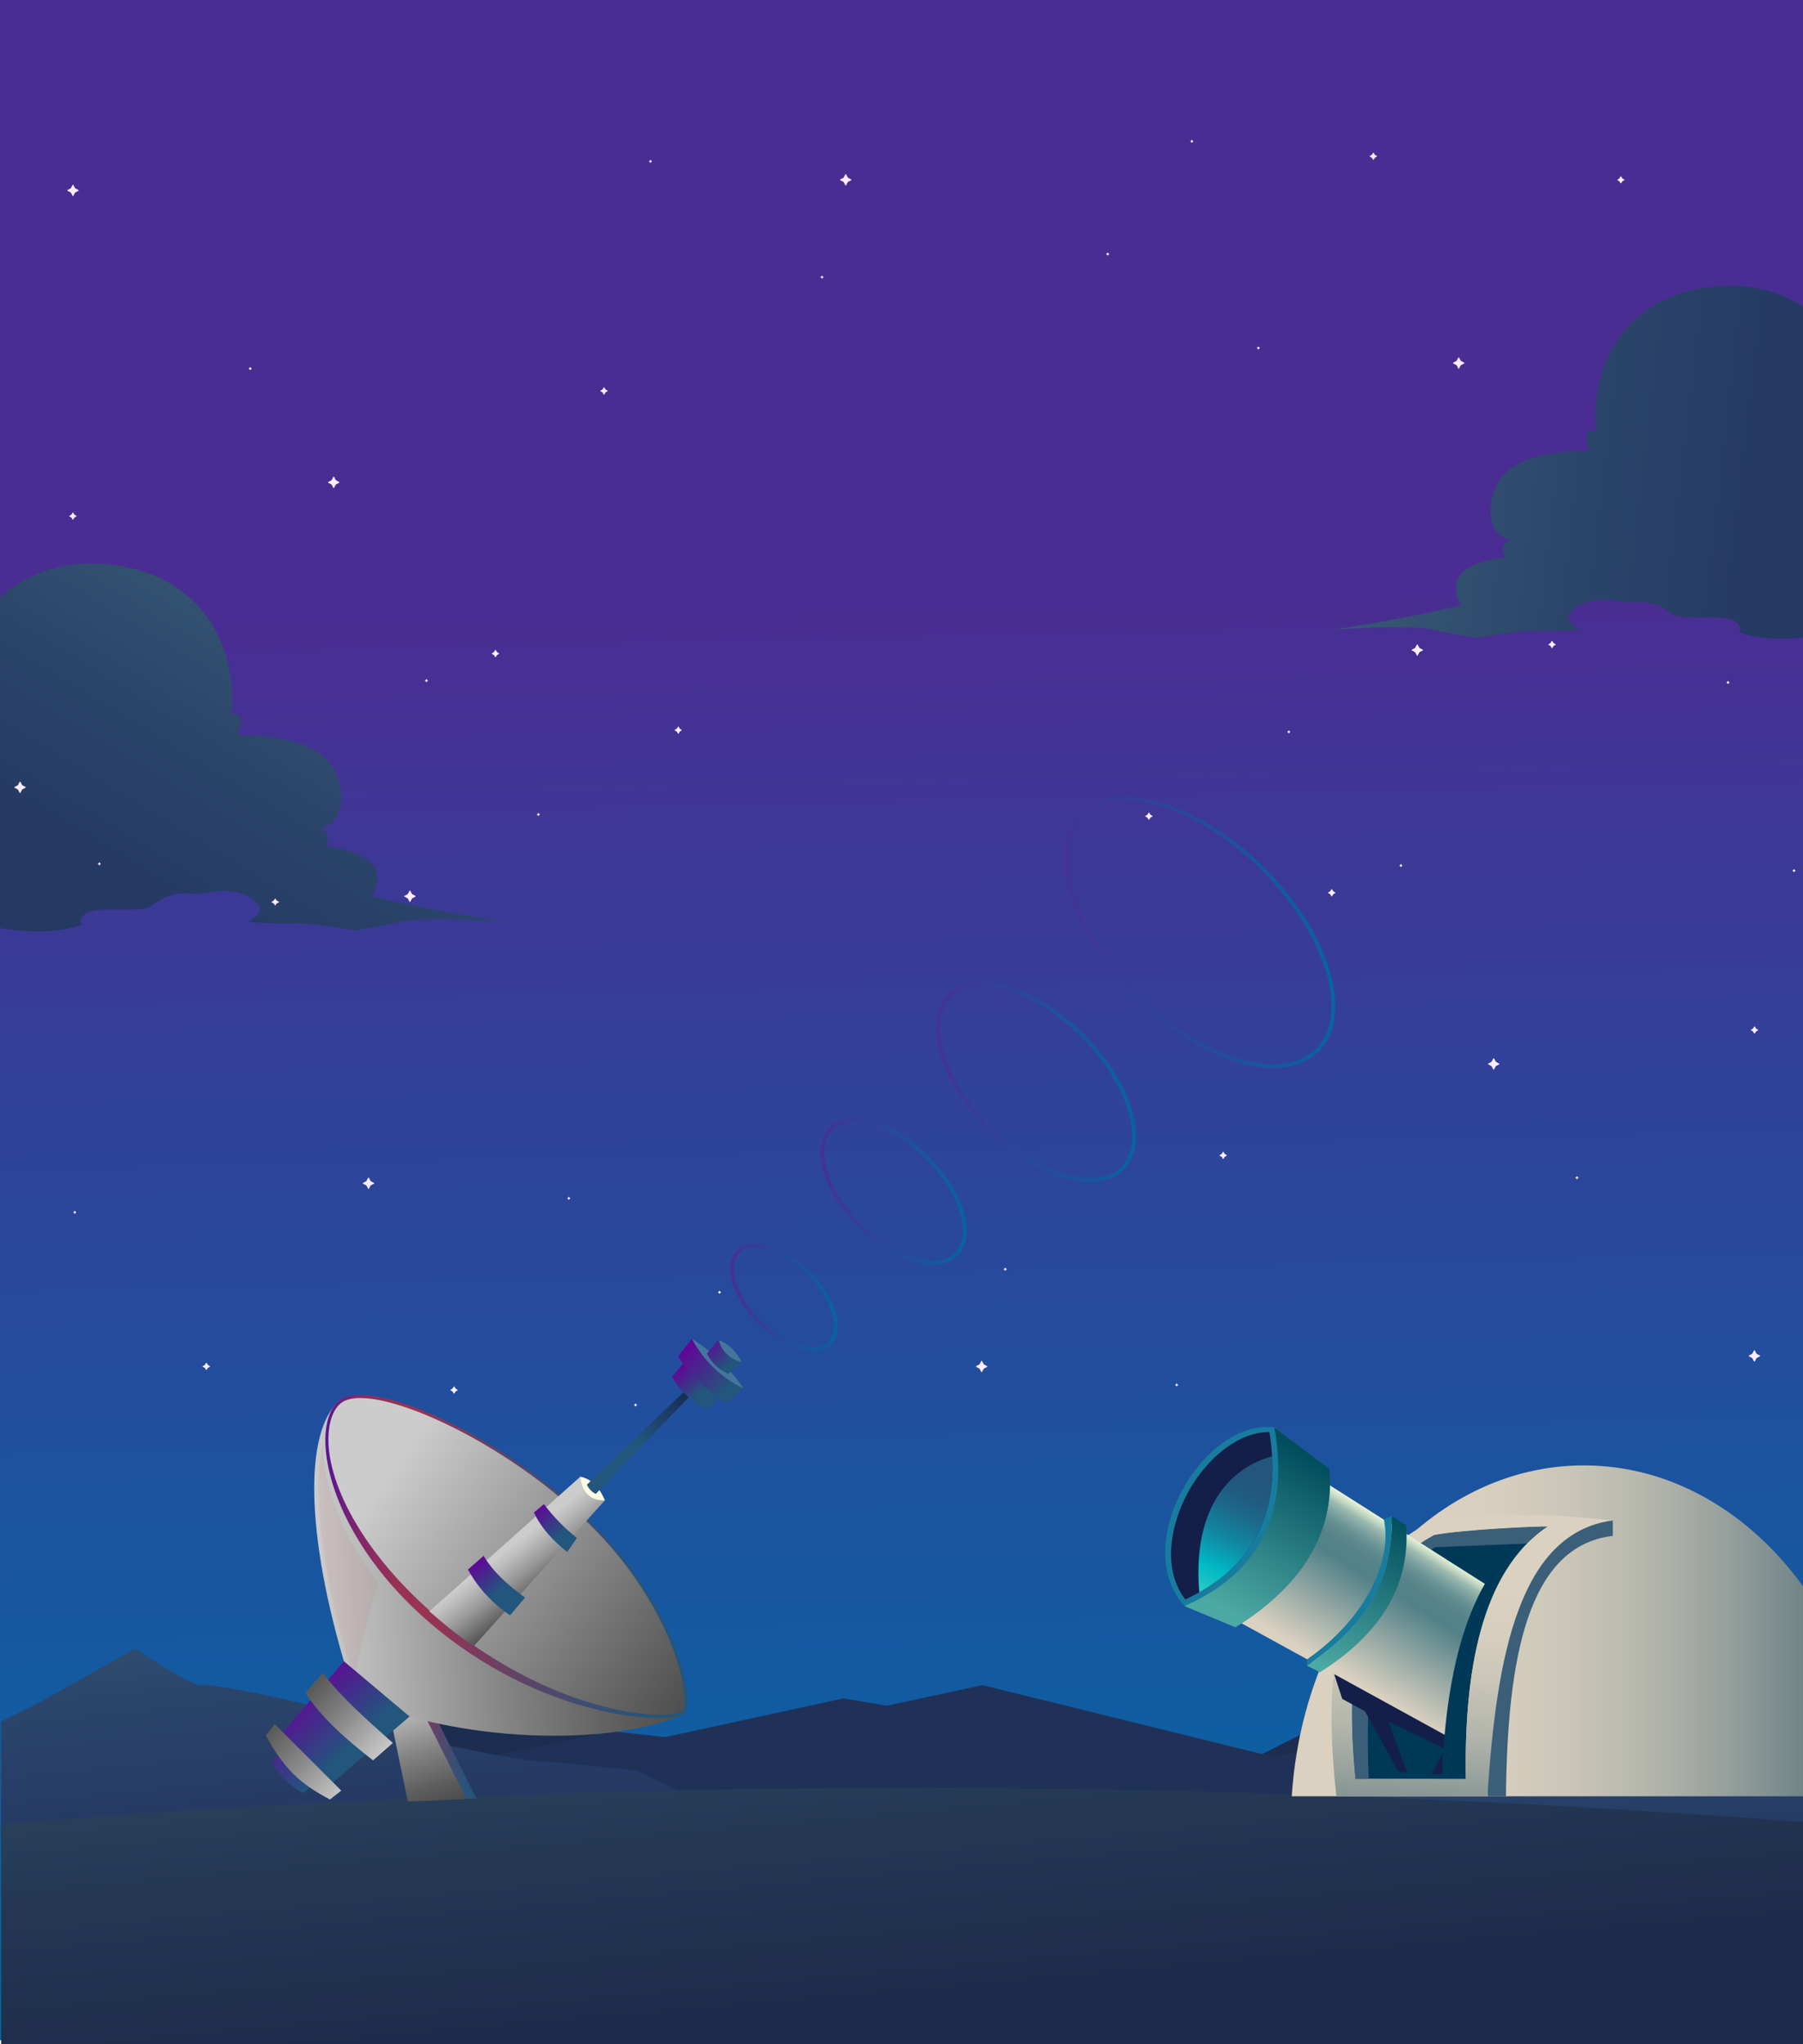 <?xml version="1.0" encoding="utf-8"?>
<!-- Generator: Adobe Illustrator 22.1.0, SVG Export Plug-In . SVG Version: 6.00 Build 0)  -->
<svg version="1.1" id="Calque_1" xmlns="http://www.w3.org/2000/svg" xmlns:xlink="http://www.w3.org/1999/xlink" x="0px" y="0px"
	 viewBox="0 0 953.6 1081" style="enable-background:new 0 0 953.6 1081;" xml:space="preserve">
<style type="text/css">
	.st0{fill:url(#SVGID_1_);}
	.st1{fill:#1C2D4F;}
	.st2{fill:#203157;}
	.st3{fill:url(#SVGID_2_);}
	.st4{fill:url(#SVGID_3_);}
	.st5{fill:url(#SVGID_4_);}
	.st6{fill:#FFEDFF;}
	.st7{fill:url(#SVGID_5_);}
	.st8{fill:url(#nuage_1_1_);}
	.st9{fill:url(#SVGID_6_);}
	.st10{fill:url(#SVGID_7_);}
	.st11{fill:url(#SVGID_8_);}
	.st12{opacity:0.1;fill:#D15F5E;enable-background:new    ;}
	.st13{fill:url(#SVGID_9_);}
	.st14{fill:url(#SVGID_10_);}
	.st15{fill:url(#SVGID_11_);}
	.st16{fill:url(#SVGID_12_);}
	.st17{fill:#FFFBE4;}
	.st18{fill:url(#SVGID_13_);}
	.st19{fill:url(#SVGID_14_);}
	.st20{fill:url(#SVGID_15_);}
	.st21{fill:url(#SVGID_16_);}
	.st22{fill:#44769B;}
	.st23{fill:url(#SVGID_17_);}
	.st24{fill:url(#SVGID_18_);}
	.st25{fill:url(#SVGID_19_);}
	.st26{fill:url(#SVGID_20_);}
	.st27{fill:none;stroke:url(#SVGID_21_);stroke-width:2;stroke-miterlimit:10;}
	.st28{fill:none;stroke:url(#SVGID_22_);stroke-width:2;stroke-miterlimit:10;}
	.st29{fill:none;stroke:url(#SVGID_23_);stroke-width:2;stroke-miterlimit:10;}
	.st30{fill:none;stroke:url(#SVGID_24_);stroke-width:2;stroke-miterlimit:10;}
	.st31{fill:url(#SVGID_25_);}
	.st32{fill:#003957;}
	.st33{fill:#3B5F78;}
	.st34{fill:url(#SVGID_26_);}
	.st35{clip-path:url(#SVGID_28_);}
	.st36{fill:#131F49;}
	.st37{fill:url(#SVGID_29_);}
	.st38{fill:#177C9E;}
	.st39{fill:url(#SVGID_30_);}
	.st40{fill:url(#SVGID_31_);}
	.st41{fill:url(#SVGID_32_);}
</style>
<title>observation</title>
<g>
	<g id="Calque_2_1_">
		<g id="illustrator">
			
				<linearGradient id="SVGID_1_" gradientUnits="userSpaceOnUse" x1="488.376" y1="6.024" x2="471.996" y2="764.482" gradientTransform="matrix(1 0 0 -1 0 1082)">
				<stop  offset="0" style="stop-color:#006AA6"/>
				<stop  offset="1" style="stop-color:#4A2D92"/>
			</linearGradient>
			<rect class="st0" width="953.6" height="1079"/>
			<g id="montagne">
				<polygon class="st1" points="941.7,913.3 953.6,922.2 953.6,975 644.4,975 644.4,939.4 667.5,927.7 688.7,917 721.5,921.2 
					721.5,921.2 731.1,922.5 744.4,921 744.4,921 781.7,917 811.6,922.5 881.9,903.7 900.2,913.8 				"/>
				<polygon class="st1" points="360.9,943.2 304.3,910.5 278.7,905.2 237.3,884 121.7,950 				"/>
				<polygon class="st2" points="213.2,961.2 232.5,934.2 323.8,915.6 351.8,918.7 446.1,898.2 469,902.1 519.6,891.2 673.3,929.1 
					737.5,918.7 771,930.4 867.3,949.7 867.3,979.2 213.2,979.2 				"/>
				
					<linearGradient id="SVGID_2_" gradientUnits="userSpaceOnUse" x1="801.647" y1="290.14" x2="823.087" y2="89.62" gradientTransform="matrix(1 0 0 -1 0 1082)">
					<stop  offset="0" style="stop-color:#40677D"/>
					<stop  offset="7.000000e-02" style="stop-color:#3E637B"/>
					<stop  offset="0.66" style="stop-color:#2B456A"/>
					<stop  offset="1" style="stop-color:#243964"/>
				</linearGradient>
				<polygon class="st3" points="953.6,934.7 953.6,973.1 684.4,973.1 684.4,950.9 692.6,949.1 692.6,949.1 761.5,933.6 
					780.7,939.4 800.5,936.3 800.5,936.3 802.4,936 916.2,918.7 				"/>
				
					<linearGradient id="SVGID_3_" gradientUnits="userSpaceOnUse" x1="161.021" y1="331.232" x2="181.581" y2="123.062" gradientTransform="matrix(1 0 0 -1 0 1082)">
					<stop  offset="0" style="stop-color:#40677D"/>
					<stop  offset="7.000000e-02" style="stop-color:#3E637B"/>
					<stop  offset="0.66" style="stop-color:#2B456A"/>
					<stop  offset="1" style="stop-color:#243964"/>
				</linearGradient>
				<path class="st4" d="M0.6,910.5l20.6-10.3l50.1-28.3c0,0,30.8,20.6,35.3,19.3s56.9,9.6,66.5,13.5s52,15.9,52,15.9
					s52,11.1,61.2,11.1s50.6,4.8,50.6,4.8L363,949v24.1H0.6V910.5z"/>
				
					<linearGradient id="SVGID_4_" gradientUnits="userSpaceOnUse" x1="450.712" y1="356.609" x2="479.982" y2="27.029" gradientTransform="matrix(1 0 0 -1 0 1082)">
					<stop  offset="0" style="stop-color:#40677D"/>
					<stop  offset="0.23" style="stop-color:#36566E"/>
					<stop  offset="0.72" style="stop-color:#243854"/>
					<stop  offset="1" style="stop-color:#1D2C4A"/>
				</linearGradient>
				<path class="st5" d="M953.6,963.6V1081H0.6V964.4c73.2-5.8,146.5-10.2,219.9-13.3c45.9-2,91.8-3.4,137.8-4.3l0,0
					c95.4-1.9,190.7-1.6,286.1,0.9c16.1,0.4,32.2,0.9,48.2,1.5l0,0c58.3,2,116.5,4.8,174.7,8.5C896.1,959.4,924.8,961.4,953.6,963.6
					z"/>
			</g>
			<g id="étoile">
				<path class="st6" d="M771.7,189.1l0.9,1.7c0,0,0.1,0.1,0.1,0.1l1.7,0.9c0.1,0.1,0.1,0.2,0.1,0.3c0,0,0,0.1-0.1,0.1l-1.7,0.9
					c0,0-0.1,0.1-0.1,0.1l-0.9,1.7c-0.1,0.1-0.2,0.1-0.3,0.1c0,0-0.1-0.1-0.1-0.1l-0.9-1.7c0,0-0.1-0.1-0.1-0.1l-1.7-0.9
					c-0.1-0.1-0.1-0.2-0.1-0.3c0,0,0-0.1,0.1-0.1l1.7-0.9c0,0,0.1-0.1,0.1-0.1l0.9-1.7C771.4,189,771.5,189,771.7,189.1
					C771.6,189.1,771.7,189.1,771.7,189.1z"/>
				<path class="st6" d="M447.5,92.2l0.9,1.7c0,0,0.1,0.1,0.1,0.1l1.7,0.9c0.1,0.1,0.1,0.2,0.1,0.3c0,0,0,0.1-0.1,0.1l-1.7,0.9
					c0,0-0.1,0.1-0.1,0.1l-0.9,1.7c-0.1,0.1-0.2,0.1-0.3,0.1c0,0-0.1,0-0.1-0.1l-0.9-1.7c0,0-0.1-0.1-0.1-0.1l-1.7-0.9
					c-0.1-0.1-0.1-0.2-0.1-0.3c0,0,0-0.1,0.1-0.1l1.7-0.9c0,0,0.1-0.1,0.1-0.1l0.9-1.7C447.1,92.1,447.3,92.1,447.5,92.2
					C447.4,92.1,447.5,92.2,447.5,92.2z"/>
				<path class="st6" d="M176.7,252.2l0.9,1.7c0,0,0.1,0.1,0.1,0.1l1.7,0.9c0.1,0.1,0.1,0.2,0.1,0.3c0,0-0.1,0.1-0.1,0.1l-1.7,0.9
					c0,0-0.1,0.1-0.1,0.1l-0.9,1.7c-0.1,0.1-0.2,0.1-0.3,0.1c0,0-0.1,0-0.1-0.1l-0.9-1.7c0,0-0.1-0.1-0.1-0.1l-1.7-0.9
					c-0.1-0.1-0.1-0.2-0.1-0.3c0,0,0.1-0.1,0.1-0.1l1.7-0.9c0,0,0.1-0.1,0.1-0.1l0.9-1.7c0.1-0.1,0.2-0.2,0.3-0.1
					C176.6,252.1,176.6,252.2,176.7,252.2z"/>
				<path class="st6" d="M38.8,97.8l0.9,1.7c0,0,0.1,0.1,0.1,0.1l1.7,0.9c0.1,0.1,0.2,0.2,0.1,0.3c0,0-0.1,0.1-0.1,0.1l-1.7,0.9
					c0,0-0.1,0.1-0.1,0.1l-0.9,1.7c-0.1,0.1-0.2,0.1-0.3,0.1c0,0-0.1-0.1-0.1-0.1l-0.9-1.7c0,0-0.1-0.1-0.1-0.1l-1.7-0.9
					c-0.1-0.1-0.1-0.2-0.1-0.3c0,0,0.1-0.1,0.1-0.1l1.7-0.9c0,0,0.1-0.1,0.1-0.1l0.9-1.7C38.4,97.7,38.6,97.7,38.8,97.8
					C38.7,97.7,38.7,97.8,38.8,97.8z"/>
				<path class="st6" d="M217,471.1l0.9,1.7c0,0,0.1,0.1,0.1,0.1l1.7,0.9c0.1,0.1,0.1,0.2,0.1,0.3c0,0,0,0.1-0.1,0.1l-1.7,0.9
					c0,0-0.1,0.1-0.1,0.1l-0.9,1.7c-0.1,0.1-0.2,0.1-0.3,0.1c0,0-0.1-0.1-0.1-0.1l-0.9-1.7c0,0-0.1-0.1-0.1-0.1l-1.7-0.9
					c-0.1-0.1-0.2-0.2-0.1-0.3c0,0,0.1-0.1,0.1-0.1l1.7-0.9c0,0,0.1-0.1,0.1-0.1l0.9-1.7C216.7,471,216.8,471,217,471.1
					C216.9,471,217,471.1,217,471.1z"/>
				<path class="st6" d="M857.4,93.3l0.6,1c0,0,0,0.1,0.1,0.1l1,0.6c0.1,0,0.1,0.1,0.1,0.2c0,0,0,0-0.1,0.1l-1,0.6c0,0,0,0-0.1,0
					l-0.6,1c0,0.1-0.1,0.1-0.2,0.1c0,0,0,0-0.1-0.1l-0.6-1h0l-1-0.6c-0.1,0-0.1-0.1-0.1-0.2c0,0,0,0,0.1-0.1l1-0.6c0,0,0,0,0-0.1
					l0.6-1C857.2,93.2,857.3,93.2,857.4,93.3C857.4,93.2,857.4,93.2,857.4,93.3z"/>
				<path class="st6" d="M926.9,175.8l0.3,0.5l0,0l0.5,0.3c0,0,0,0.1,0,0.1c0,0,0,0,0,0l-0.5,0.3l0,0l-0.3,0.5c0,0,0,0.1-0.1,0.1
					c0,0-0.1,0-0.1-0.1l-0.3-0.5l0,0l-0.5-0.3c0,0-0.1,0-0.1-0.1c0,0,0-0.1,0.1-0.1l0.5-0.3l0,0l0.3-0.5
					C926.8,175.8,926.8,175.8,926.9,175.8C926.9,175.8,926.9,175.8,926.9,175.8z"/>
				<path class="st6" d="M681.7,386.2l0.3,0.5l0,0l0.5,0.3c0,0,0,0.1,0,0.1c0,0,0,0,0,0l-0.5,0.3l0,0l-0.3,0.5c0,0-0.1,0-0.1,0
					c0,0,0,0,0,0l-0.3-0.5l0,0l-0.5-0.3c0,0,0-0.1,0-0.1c0,0,0,0,0,0l0.5-0.3l0,0l0.3-0.5C681.6,386.2,681.6,386.1,681.7,386.2
					C681.7,386.2,681.7,386.2,681.7,386.2z"/>
				<path class="st6" d="M665.6,183.2l0.3,0.5l0,0l0.5,0.3c0,0,0,0.1,0,0.1c0,0,0,0,0,0l-0.5,0.3l0,0l-0.3,0.5c0,0-0.1,0-0.1,0
					c0,0,0,0,0,0l-0.3-0.5l0,0l-0.5-0.3c0,0,0-0.1,0-0.1c0,0,0,0,0,0l0.5-0.3l0,0l0.3-0.5C665.5,183.1,665.6,183.1,665.6,183.2
					C665.6,183.2,665.6,183.2,665.6,183.2z"/>
				<path class="st6" d="M225.6,359.1l0.3,0.5l0,0l0.5,0.3c0,0,0,0.1,0,0.1c0,0,0,0,0,0l-0.5,0.3l0,0l-0.3,0.5c0,0-0.1,0.1-0.1,0
					c0,0,0,0,0,0l-0.3-0.5l0,0l-0.5-0.3c0,0,0-0.1,0-0.1c0,0,0,0,0,0l0.5-0.3l0,0l0.3-0.5C225.5,359.1,225.5,359.1,225.6,359.1
					C225.5,359.1,225.6,359.1,225.6,359.1z"/>
				<path class="st6" d="M17.6,356.5l0.3,0.5l0,0l0.5,0.3c0,0,0,0.1,0,0.1c0,0,0,0,0,0l-0.5,0.3l0,0l-0.3,0.5c0,0-0.1,0-0.1,0
					c0,0,0,0,0,0l-0.3-0.5l0,0l-0.5-0.3c0,0,0-0.1,0-0.1c0,0,0,0,0,0l0.5-0.3l0,0l0.3-0.5C17.5,356.5,17.5,356.4,17.6,356.5
					C17.6,356.5,17.6,356.5,17.6,356.5z"/>
				<path class="st6" d="M132.4,194.1l0.3,0.5l0,0l0.5,0.3c0,0,0,0.1,0,0.1c0,0,0,0,0,0l-0.5,0.3l0,0l-0.3,0.5c0,0-0.1,0-0.1,0
					c0,0,0,0,0,0l-0.3-0.5l0,0l-0.5-0.3c0,0,0-0.1,0-0.1c0,0,0,0,0,0l0.5-0.3l0,0l0.3-0.5C132.3,194.1,132.4,194,132.4,194.1
					C132.4,194.1,132.4,194.1,132.4,194.1z"/>
				<path class="st6" d="M344.1,84.5l0.3,0.5l0,0l0.5,0.3c0,0,0,0.1,0,0.1c0,0,0,0,0,0l-0.5,0.3l0,0l-0.3,0.5c0,0-0.1,0.1-0.1,0
					c0,0,0,0,0,0l-0.3-0.5l0,0l-0.5-0.3c0,0,0-0.1,0-0.1c0,0,0,0,0,0l0.5-0.3l0,0l0.3-0.5C344,84.5,344,84.5,344.1,84.5
					C344.1,84.5,344.1,84.5,344.1,84.5z"/>
				<path class="st6" d="M434.8,145.7l0.3,0.5l0,0l0.5,0.3c0,0,0,0.1,0,0.1c0,0,0,0,0,0l-0.5,0.3l0,0l-0.3,0.5c0,0-0.1,0-0.1,0
					c0,0,0,0,0,0l-0.3-0.5l0,0l-0.5-0.3c0,0,0-0.1,0-0.1c0,0,0,0,0,0l0.5-0.3l0,0l0.3-0.5C434.7,145.7,434.8,145.7,434.8,145.7
					C434.8,145.7,434.8,145.7,434.8,145.7z"/>
				<path class="st6" d="M630.4,73.9l0.3,0.5l0,0l0.5,0.3c0,0,0,0.1,0,0.1c0,0,0,0,0,0l-0.5,0.3l0,0l-0.3,0.5c0,0-0.1,0-0.1,0
					c0,0,0,0,0,0l-0.3-0.5l0,0l-0.5-0.3c0,0,0-0.1,0-0.1c0,0,0,0,0,0l0.5-0.3l0,0l0.3-0.5C630.3,73.8,630.3,73.8,630.4,73.9
					C630.4,73.8,630.4,73.9,630.4,73.9z"/>
				<path class="st6" d="M914,360.1l0.3,0.5l0,0l0.5,0.3c0,0,0,0.1,0,0.1c0,0,0,0,0,0l-0.5,0.3l0,0l-0.3,0.5c0,0-0.1,0-0.1,0
					c0,0,0,0,0,0l-0.3-0.5l0,0l-0.5-0.3c0,0,0-0.1,0-0.1c0,0,0,0,0,0l0.5-0.3l0,0l0.3-0.5C913.9,360,913.9,360,914,360.1
					C914,360.1,914,360.1,914,360.1z"/>
				<path class="st6" d="M585.9,133.5l0.3,0.5l0,0l0.5,0.3c0,0,0,0.1,0,0.1c0,0,0,0,0,0l-0.5,0.3l0,0l-0.3,0.5c0,0-0.1,0-0.1,0
					c0,0,0,0,0,0l-0.3-0.5l0,0l-0.5-0.3c0,0,0-0.1,0-0.1c0,0,0,0,0,0l0.5-0.3l0,0l0.3-0.5C585.8,133.5,585.9,133.4,585.9,133.5
					C585.9,133.5,585.9,133.5,585.9,133.5z"/>
				<path class="st6" d="M704.5,470.3l0.6,1c0,0,0,0.1,0.1,0.1l1,0.6c0.1,0,0.1,0.1,0.1,0.2c0,0,0,0-0.1,0.1l-1,0.6c0,0,0,0-0.1,0.1
					l-0.6,1c0,0.1-0.1,0.1-0.2,0.1c0,0,0,0-0.1-0.1l-0.6-1l-0.1-0.1l-1-0.6c-0.1,0-0.1-0.1-0.1-0.2c0,0,0,0,0.1-0.1l1-0.6l0.1-0.1
					l0.6-1C704.3,470.2,704.4,470.2,704.5,470.3C704.5,470.2,704.5,470.3,704.5,470.3z"/>
				<path class="st6" d="M358.9,384.3l0.6,1l0,0.1l1,0.6c0.1,0,0.1,0.1,0.1,0.2c0,0,0,0-0.1,0.1l-1,0.6c0,0,0,0,0,0.1l-0.6,1
					c0,0.1-0.1,0.1-0.2,0.1c0,0,0,0-0.1-0.1l-0.6-1c0,0,0-0.1-0.1-0.1l-1-0.6c-0.1,0-0.1-0.1-0.1-0.2c0,0,0,0,0.1-0.1l1-0.6
					c0,0,0,0,0.1-0.1l0.6-1C358.7,384.3,358.8,384.2,358.9,384.3C358.9,384.3,358.9,384.3,358.9,384.3z"/>
				<path class="st6" d="M319.6,204.9l0.6,1l0.1,0.1l1,0.6c0.1,0,0.1,0.1,0.1,0.2c0,0,0,0-0.1,0.1l-1,0.6c0,0,0,0-0.1,0.1l-0.6,1.1
					c0,0.1-0.1,0.1-0.2,0.1c0,0,0,0-0.1-0.1l-0.6-1.1c0,0,0-0.1-0.1-0.1l-1-0.6c-0.1,0-0.1-0.1-0.1-0.2c0,0,0-0.1,0.1-0.1l1-0.6
					c0,0,0,0,0.1-0.1l0.6-1C319.4,204.8,319.5,204.8,319.6,204.9C319.6,204.9,319.6,204.9,319.6,204.9z"/>
				<path class="st6" d="M38.7,271.1l0.6,1c0,0,0,0,0.1,0.1l1,0.6c0.1,0,0.1,0.1,0.1,0.2c0,0,0,0-0.1,0.1l-1,0.6c0,0-0.1,0-0.1,0.1
					l-0.6,1c0,0.1-0.1,0.1-0.2,0.1c0,0,0,0-0.1-0.1l-0.6-1c0,0,0,0-0.1-0.1l-1-0.6c-0.1,0-0.1-0.1-0.1-0.2c0,0,0,0,0.1-0.1l1-0.6
					l0.1-0.1l0.6-1C38.5,271.1,38.6,271.1,38.7,271.1C38.6,271.1,38.7,271.1,38.7,271.1z"/>
				<path class="st6" d="M726.5,80.8l0.6,1l0.1,0.1l1,0.6c0.1,0,0.1,0.1,0.1,0.2c0,0,0,0-0.1,0.1l-1,0.6l-0.1,0.1l-0.6,1
					c0,0.1-0.1,0.1-0.2,0.1c0,0,0,0-0.1-0.1l-0.6-1c0,0,0-0.1-0.1-0.1l-1-0.6c-0.1,0-0.1-0.1-0.1-0.2c0,0,0,0,0.1-0.1l1-0.6l0.1-0.1
					l0.6-1C726.3,80.7,726.4,80.7,726.5,80.8C726.5,80.7,726.5,80.8,726.5,80.8z"/>
				<path class="st6" d="M821,339l0.6,1c0,0,0,0.1,0.1,0.1l1,0.6c0.1,0,0.1,0.1,0.1,0.2c0,0,0,0.1-0.1,0.1l-1,0.6l-0.1,0.1l-0.6,1
					c0,0.1-0.1,0.1-0.2,0.1c0,0,0,0-0.1-0.1l-0.6-1l-0.1-0.1l-1-0.6c-0.1,0-0.1-0.1-0.1-0.2c0,0,0,0,0.1-0.1l1-0.6l0.1-0.1l0.6-1
					C820.8,338.9,820.9,338.9,821,339C821,339,821,339,821,339z"/>
			</g>
			
				<linearGradient id="SVGID_5_" gradientUnits="userSpaceOnUse" x1="642.583" y1="859.904" x2="940.513" y2="824.803" gradientTransform="matrix(1 0 0 -1 0 1082)">
				<stop  offset="0" style="stop-color:#40677D"/>
				<stop  offset="7.000000e-02" style="stop-color:#3E637B"/>
				<stop  offset="0.66" style="stop-color:#2B456A"/>
				<stop  offset="1" style="stop-color:#243964"/>
			</linearGradient>
			<path class="st7" d="M953.6,337.1c-23.4,2.5-34.1-3-34.1-3s3.2-1.3-1.6-5.4s-27.1-0.5-32.2-3.4s-9.6-8.4-24.6-6.6
				c-12.6-2.5-23.1-2.6-30.6,5c-4.2,4.3,5.1,9.3,5.1,9.3s-6,0.5-13,0.7c-3.5,0.1-7.2,0.2-10.7,0.1c-10.2-0.3-30.3,3.5-30.3,3.5
				s-11-1.3-23.6-4.3s-53.1,0-53.1,0s34.6-4.8,67.6-12.9c-5.6-12.1-3.2-21.7,23.8-25.5c-3.8-5.9,1.9-9.1,1.9-9.1s-12.6-2.7-9.3-20.9
				c2.5-14.3,13.8-22.2,33.7-25.1c6.1-0.8,12.2-1.2,18.3-1.2c-2.7-6.2-2.4-11.8,3.2-10.5c-2.7-27.9,9.1-64.9,51.7-74.5
				c28-6.3,47.6,2.2,57.8,8.8L953.6,337.1z"/>
			
				<linearGradient id="nuage_1_1_" gradientUnits="userSpaceOnUse" x1="220.231" y1="821.769" x2="83.601" y2="598.089" gradientTransform="matrix(1 0 0 -1 0 1082)">
				<stop  offset="0" style="stop-color:#40677D"/>
				<stop  offset="7.000000e-02" style="stop-color:#3E637B"/>
				<stop  offset="0.66" style="stop-color:#2B456A"/>
				<stop  offset="1" style="stop-color:#243964"/>
			</linearGradient>
			<path id="nuage_1" class="st8" d="M0,316c0,0,24.1-25.7,68.5-15.7s56.7,48.6,53.9,77.6c5.9-1.4,6.1,4.5,3.3,10.9
				c32.7,0.3,50.9,8.5,54.2,27.4s-9.7,21.8-9.7,21.8s5.9,3.4,2,9.5c28.2,3.9,30.7,14,24.8,26.6c34.4,8.4,70.4,13.4,70.4,13.4
				s-42.2-3.1-55.4,0s-24.6,4.5-24.6,4.5s-21-3.9-31.6-3.6s-24.6-0.8-24.6-0.8s9.7-5.2,5.3-9.6c-7.8-8-18.7-7.8-31.9-5.2
				c-15.7-1.9-20.3,3.9-25.7,6.9s-28.6-0.7-33.6,3.5s-1.7,5.6-1.7,5.6s-13.7,7-43.9,2L0,316z"/>
			<g id="satellite">
				<g>
					
						<linearGradient id="SVGID_6_" gradientUnits="userSpaceOnUse" x1="207.51" y1="162.455" x2="251.92" y2="162.455" gradientTransform="matrix(1 0 0 -1 0 1082)">
						<stop  offset="0" style="stop-color:#571393"/>
						<stop  offset="3.000000e-02" style="stop-color:#681B82"/>
						<stop  offset="8.000000e-02" style="stop-color:#7E266D"/>
						<stop  offset="0.13" style="stop-color:#8D2D5E"/>
						<stop  offset="0.19" style="stop-color:#963255"/>
						<stop  offset="0.27" style="stop-color:#993352"/>
						<stop  offset="0.39" style="stop-color:#7D3B5C"/>
						<stop  offset="0.57" style="stop-color:#56476A"/>
						<stop  offset="0.74" style="stop-color:#394F74"/>
						<stop  offset="0.89" style="stop-color:#28547A"/>
						<stop  offset="1" style="stop-color:#22567C"/>
					</linearGradient>
					<polygon class="st9" points="207.5,887.2 221,952.5 251.9,951.1 219.7,886.6 					"/>
					
						<linearGradient id="SVGID_7_" gradientUnits="userSpaceOnUse" x1="1726.809" y1="178.799" x2="1742.679" y2="119.589" gradientTransform="matrix(0.999 -4.553734e-02 -4.553734e-02 -0.999 -1503.167 1154.251)">
						<stop  offset="0" style="stop-color:#CCCCCC"/>
						<stop  offset="7.000000e-02" style="stop-color:#C2C2C2"/>
						<stop  offset="0.51" style="stop-color:#838383"/>
						<stop  offset="0.83" style="stop-color:#5C5C5C"/>
						<stop  offset="1" style="stop-color:#4D4D4D"/>
					</linearGradient>
					<polygon class="st10" points="202.2,887.4 215.7,952.8 246.7,951.4 214.4,886.8 					"/>
				</g>
				<g>
					
						<linearGradient id="SVGID_8_" gradientUnits="userSpaceOnUse" x1="1684.164" y1="245.36" x2="1874.842" y2="245.36" gradientTransform="matrix(0.999 -4.553734e-02 -4.553734e-02 -0.999 -1503.167 1154.251)">
						<stop  offset="0" style="stop-color:#CCCCCC"/>
						<stop  offset="7.000000e-02" style="stop-color:#C2C2C2"/>
						<stop  offset="0.51" style="stop-color:#838383"/>
						<stop  offset="0.83" style="stop-color:#5C5C5C"/>
						<stop  offset="1" style="stop-color:#4D4D4D"/>
					</linearGradient>
					<path class="st11" d="M179.8,740.5c-21.8,18.8-16.2,84.6,8.1,157.2c53.7,23.9,134.6,26.5,174.4,8.7L179.8,740.5z"/>
					<path class="st12" d="M187.3,887.3c4-16.7,7.6-33.8,12.6-50.3c-0.2-0.4-0.2-0.8-0.5-1c-10.6-13.5-28.7-42.3-28.6-72.9
						c-5.9,26.8-0.3,72.2,16.4,124.9C187.2,887.7,187.2,887.5,187.3,887.3z"/>
					
						<linearGradient id="SVGID_9_" gradientUnits="userSpaceOnUse" x1="1691.316" y1="249.965" x2="1876.731" y2="249.965" gradientTransform="matrix(0.999 -4.553734e-02 -4.553734e-02 -0.999 -1503.167 1154.251)">
						<stop  offset="0" style="stop-color:#571393"/>
						<stop  offset="3.000000e-02" style="stop-color:#681B82"/>
						<stop  offset="8.000000e-02" style="stop-color:#7E266D"/>
						<stop  offset="0.13" style="stop-color:#8D2D5E"/>
						<stop  offset="0.19" style="stop-color:#963255"/>
						<stop  offset="0.27" style="stop-color:#993352"/>
						<stop  offset="0.39" style="stop-color:#7D3B5C"/>
						<stop  offset="0.57" style="stop-color:#56476A"/>
						<stop  offset="0.74" style="stop-color:#394F74"/>
						<stop  offset="0.89" style="stop-color:#28547A"/>
						<stop  offset="1" style="stop-color:#22567C"/>
					</linearGradient>
					<path class="st13" d="M179.8,740.5c-17.3,12.6-7.9,73,52.4,121.8s124.4,49.5,130.1,44s-3.2-54.9-48.9-100.3
						S197.1,727.9,179.8,740.5z"/>
					
						<linearGradient id="SVGID_10_" gradientUnits="userSpaceOnUse" x1="1721.422" y1="294.596" x2="1882.352" y2="171.446" gradientTransform="matrix(0.999 -4.553734e-02 -4.553734e-02 -0.999 -1503.167 1154.251)">
						<stop  offset="0" style="stop-color:#CCCCCC"/>
						<stop  offset="1" style="stop-color:#4D4D4D"/>
					</linearGradient>
					<path class="st14" d="M351.9,906.8c-21.8,1-68.9-9.5-116.2-47.8c-42-34.1-62.6-73.2-62-98.7c0.2-8.8,2.7-15.4,7-18.5
						c1.9-1.4,4.8-2.2,8.4-2.4c24.8-1.1,83.1,27.3,123.5,67.5c36.7,36.5,49.7,76.5,49.5,93c0,4-0.9,5-1,5
						C360.6,905.5,358,906.5,351.9,906.8L351.9,906.8z"/>
					
						<linearGradient id="SVGID_11_" gradientUnits="userSpaceOnUse" x1="1781.66" y1="262.644" x2="1804.59" y2="230.554" gradientTransform="matrix(0.999 -4.553734e-02 -4.553734e-02 -0.999 -1503.167 1154.251)">
						<stop  offset="0.22" style="stop-color:#CCCCCC"/>
						<stop  offset="0.35" style="stop-color:#BDBDBD"/>
						<stop  offset="0.61" style="stop-color:#969696"/>
						<stop  offset="0.95" style="stop-color:#575757"/>
						<stop  offset="1" style="stop-color:#4D4D4D"/>
					</linearGradient>
					<path class="st15" d="M227.1,852.2l79.8-71.2c6.3,1.1,10.2,6.3,13,12.5l-69.3,77.1C242.8,865.3,237.6,861.3,227.1,852.2z"/>
					
						<linearGradient id="SVGID_12_" gradientUnits="userSpaceOnUse" x1="1788.03" y1="222.832" x2="1766.69" y2="248.712" gradientTransform="matrix(0.999 -4.553734e-02 -4.553734e-02 -0.999 -1503.167 1154.251)">
						<stop  offset="0.38" style="stop-color:#22567D"/>
						<stop  offset="1" style="stop-color:#660099"/>
					</linearGradient>
					<path class="st16" d="M247.5,830.1l8.3-7.3c4.7,8.2,12.6,15.4,21.9,22.1l-7.9,9.4C260.5,848.1,252.9,839.8,247.5,830.1z"/>
					<path class="st17" d="M306.9,781c6.2,1.3,10.4,6.1,13,12.5C312.1,793.7,307.8,789.1,306.9,781z"/>
					
						<linearGradient id="SVGID_13_" gradientUnits="userSpaceOnUse" x1="1821.733" y1="250.635" x2="1800.393" y2="276.515" gradientTransform="matrix(0.999 -4.553734e-02 -4.553734e-02 -0.999 -1503.167 1154.251)">
						<stop  offset="0.38" style="stop-color:#22567D"/>
						<stop  offset="1" style="stop-color:#660099"/>
					</linearGradient>
					<path class="st18" d="M287.7,795.5c5,6.7,10.9,12.7,17.4,17.9l-5.1,7.4c-7.7-6.1-13.9-12.9-17.6-20.9L287.7,795.5z"/>
					
						<linearGradient id="SVGID_14_" gradientUnits="userSpaceOnUse" x1="1833.853" y1="286.402" x2="1891.943" y2="340.882" gradientTransform="matrix(0.999 -4.553734e-02 -4.553734e-02 -0.999 -1503.167 1154.251)">
						<stop  offset="0.38" style="stop-color:#22567D"/>
						<stop  offset="1" style="stop-color:#131F49"/>
					</linearGradient>
					<path class="st19" d="M310.4,785.2l65.1-62.3l2,2.3l-62.4,64.9C313.1,789.1,311.4,787.4,310.4,785.2z"/>
					
						<linearGradient id="SVGID_15_" gradientUnits="userSpaceOnUse" x1="1899.66" y1="324.352" x2="1879.271" y2="346.732" gradientTransform="matrix(0.999 -4.553734e-02 -4.553734e-02 -0.999 -1503.167 1154.251)">
						<stop  offset="0.38" style="stop-color:#22567D"/>
						<stop  offset="1" style="stop-color:#660099"/>
					</linearGradient>
					<path class="st20" d="M373.4,745.4c-7.5-3.8-13.7-9.8-17.9-17.2l7.5-9.1c8.1,4.1,14.7,10.5,19.1,18.4L373.4,745.4z"/>
					
						<linearGradient id="SVGID_16_" gradientUnits="userSpaceOnUse" x1="1911.162" y1="326.845" x2="1882.932" y2="357.255" gradientTransform="matrix(0.999 -4.553734e-02 -4.553734e-02 -0.999 -1503.167 1154.251)">
						<stop  offset="0.22" style="stop-color:#22567D"/>
						<stop  offset="1" style="stop-color:#660099"/>
					</linearGradient>
					<path class="st21" d="M384.2,742c-10.1-6.4-18.9-14.7-25.6-24.6l7.3-9.3c10.8,6.8,20.2,15.7,27.3,26.3L384.2,742z"/>
					<path class="st22" d="M365.9,708c10.8,6.8,20.2,15.7,27.3,26.3C381.6,728.7,372,719.5,365.9,708z"/>
					
						<linearGradient id="SVGID_17_" gradientUnits="userSpaceOnUse" x1="1914.87" y1="338.211" x2="1894.469" y2="360.591" gradientTransform="matrix(0.999 -4.553734e-02 -4.553734e-02 -0.999 -1503.167 1154.251)">
						<stop  offset="0.38" style="stop-color:#22567D"/>
						<stop  offset="1" style="stop-color:#660099"/>
					</linearGradient>
					<path class="st23" d="M385.2,726.6c-5-2.1-9-5.9-11.3-10.8l6.1-7.2c5.3,2.2,9.6,6.3,12,11.6L385.2,726.6z"/>
					<path class="st22" d="M380.1,708.6c5.3,2.2,9.6,6.3,12,11.6C386.2,719,381.5,714.5,380.1,708.6z"/>
					<g>
						
							<linearGradient id="SVGID_18_" gradientUnits="userSpaceOnUse" x1="538.577" y1="156.139" x2="602.607" y2="229.859" gradientTransform="matrix(-1 5.000000e-02 -5.000000e-02 -1 730.76 1054.46)">
							<stop  offset="0" style="stop-color:#22567D"/>
							<stop  offset="0.46" style="stop-color:#660099"/>
						</linearGradient>
						<path class="st24" d="M149.1,926.3l17,17l-5.6,5c-7.4-4.1-13.2-9.3-16.4-16.3L149.1,926.3z M181.9,878.6l-32.3,37.6l26.5,26.5
							l40.5-34.9L181.9,878.6z"/>
						
							<linearGradient id="SVGID_19_" gradientUnits="userSpaceOnUse" x1="1690.236" y1="124.117" x2="1647.546" y2="169.067" gradientTransform="matrix(0.999 -4.553734e-02 -4.553734e-02 -0.999 -1503.167 1154.251)">
							<stop  offset="0" style="stop-color:#CCCCCC"/>
							<stop  offset="0.46" style="stop-color:#8A8A8A"/>
							<stop  offset="0.82" style="stop-color:#5E5E5E"/>
							<stop  offset="1" style="stop-color:#4D4D4D"/>
						</linearGradient>
						<path class="st25" d="M174.5,951.7c-12.4-6.7-23-13.4-33.9-33.9l4.7-6l35.2,35.2L174.5,951.7z"/>
						
							<linearGradient id="SVGID_20_" gradientUnits="userSpaceOnUse" x1="1715.565" y1="148.166" x2="1672.875" y2="193.116" gradientTransform="matrix(0.999 -4.553734e-02 -4.553734e-02 -0.999 -1503.167 1154.251)">
							<stop  offset="0" style="stop-color:#CCCCCC"/>
							<stop  offset="7.000000e-02" style="stop-color:#C2C2C2"/>
							<stop  offset="0.51" style="stop-color:#838383"/>
							<stop  offset="0.83" style="stop-color:#5C5C5C"/>
							<stop  offset="1" style="stop-color:#4D4D4D"/>
						</linearGradient>
						<path class="st26" d="M197.3,931c-15.2-11.8-28.2-23.6-35.8-35.8l9.2-10.5c9.3,12.4,23,24.6,37.1,37.1L197.3,931z"/>
					</g>
				</g>
				
					<linearGradient id="SVGID_21_" gradientUnits="userSpaceOnUse" x1="403.114" y1="232.799" x2="400.714" y2="343.749" gradientTransform="matrix(0.551 -0.551 -0.446 -0.446 322.971 1037.69)">
					<stop  offset="0" style="stop-color:#006AA6"/>
					<stop  offset="1" style="stop-color:#4A2D92"/>
				</linearGradient>
				
					<ellipse transform="matrix(0.707 -0.707 0.707 0.707 -363.725 494.219)" class="st27" cx="414.7" cy="686.2" rx="18.4" ry="34.2"/>
				
					<linearGradient id="SVGID_22_" gradientUnits="userSpaceOnUse" x1="506.9" y1="210.248" x2="503.62" y2="361.808" gradientTransform="matrix(0.551 -0.551 -0.446 -0.446 322.961 1037.685)">
					<stop  offset="0" style="stop-color:#006AA6"/>
					<stop  offset="1" style="stop-color:#4A2D92"/>
				</linearGradient>
				
					<ellipse transform="matrix(0.707 -0.707 0.707 0.707 -307.141 518.825)" class="st28" cx="472.7" cy="630.2" rx="25.3" ry="46.9"/>
				
					<linearGradient id="SVGID_23_" gradientUnits="userSpaceOnUse" x1="628.328" y1="162.249" x2="623.838" y2="370.209" gradientTransform="matrix(0.551 -0.551 -0.446 -0.446 322.965 1037.699)">
					<stop  offset="0" style="stop-color:#006AA6"/>
					<stop  offset="1" style="stop-color:#4A2D92"/>
				</linearGradient>
				
					<ellipse transform="matrix(0.707 -0.707 0.707 0.707 -244.146 555.209)" class="st29" cx="548.1" cy="572.3" rx="34.8" ry="64.5"/>
				
					<linearGradient id="SVGID_24_" gradientUnits="userSpaceOnUse" x1="779.383" y1="116.563" x2="773.273" y2="399.113" gradientTransform="matrix(0.551 -0.551 -0.446 -0.446 322.961 1037.699)">
					<stop  offset="0" style="stop-color:#006AA6"/>
					<stop  offset="1" style="stop-color:#4A2D92"/>
				</linearGradient>
				
					<ellipse transform="matrix(0.707 -0.707 0.707 0.707 -162.822 593.25)" class="st30" cx="634.7" cy="493.2" rx="47.4" ry="87.9"/>
			</g>
			<g id="étoile-2">
				<path class="st6" d="M194.7,628.7l-0.9-1.7c0,0-0.1-0.1-0.1-0.1l-1.7-0.9c-0.1-0.1-0.1-0.2-0.1-0.3c0,0,0.1-0.1,0.1-0.1l1.7-0.9
					c0,0,0.1-0.1,0.1-0.1l0.9-1.7c0.1-0.1,0.2-0.1,0.3-0.1c0,0,0.1,0.1,0.1,0.1l0.9,1.7c0,0,0.1,0.1,0.1,0.1l1.7,0.9
					c0.1,0.1,0.1,0.2,0.1,0.3c0,0-0.1,0.1-0.1,0.1l-1.7,0.9c0,0-0.1,0.1-0.1,0.1l-0.9,1.7C195.1,628.8,194.9,628.8,194.7,628.7
					C194.8,628.7,194.8,628.7,194.7,628.7z"/>
				<path class="st6" d="M519,725.6l-0.9-1.7c0,0-0.1-0.1-0.1-0.1l-1.7-0.9c-0.1-0.1-0.2-0.2-0.1-0.3c0,0,0.1-0.1,0.1-0.1l1.7-0.9
					c0,0,0.1-0.1,0.1-0.1l0.9-1.7c0.1-0.1,0.2-0.1,0.3-0.1c0,0,0.1,0.1,0.1,0.1l0.9,1.7c0,0,0.1,0.1,0.1,0.1l1.7,0.9
					c0.1,0.1,0.1,0.2,0.1,0.3c0,0-0.1,0.1-0.1,0.1l-1.7,0.9c0,0-0.1,0.1-0.1,0.1l-0.9,1.7C519.3,725.7,519.2,725.7,519,725.6
					C519.1,725.6,519,725.6,519,725.6z"/>
				<path class="st6" d="M10.4,419.3l-0.9-1.7c0,0-0.1-0.1-0.1-0.1l-1.7-0.9c-0.1-0.1-0.1-0.2-0.1-0.3c0,0,0.1-0.1,0.1-0.1l1.7-0.9
					c0,0,0.1-0.1,0.1-0.1l0.9-1.7c0.1-0.1,0.2-0.1,0.3-0.1c0,0,0.1,0.1,0.1,0.1l0.9,1.7c0,0,0.1,0.1,0.1,0.1l1.7,0.9
					c0.1,0.1,0.1,0.2,0.1,0.3c0,0-0.1,0.1-0.1,0.1l-1.7,0.9c0,0-0.1,0.1-0.1,0.1l-0.9,1.7c-0.1,0.1-0.2,0.2-0.3,0.1
					C10.4,419.4,10.4,419.4,10.4,419.3z"/>
				<path class="st6" d="M789.8,565.6l-0.9-1.7c0,0-0.1-0.1-0.1-0.1l-1.7-0.9c-0.1-0.1-0.1-0.2-0.1-0.3c0,0,0-0.1,0.1-0.1l1.7-0.9
					c0,0,0.1-0.1,0.1-0.1l0.9-1.7c0.1-0.1,0.2-0.1,0.3-0.1c0,0,0.1,0,0.1,0.1l0.9,1.7c0,0,0.1,0.1,0.1,0.1l1.7,0.9
					c0.1,0.1,0.1,0.2,0.1,0.3c0,0,0,0.1-0.1,0.1l-1.7,0.9c0,0-0.1,0.1-0.1,0.1l-0.9,1.7C790.1,565.7,790,565.7,789.8,565.6
					C789.8,565.6,789.8,565.6,789.8,565.6z"/>
				<path class="st6" d="M927.7,720l-0.9-1.7c0,0-0.1-0.1-0.1-0.1l-1.7-0.9c-0.1-0.1-0.1-0.2-0.1-0.3c0,0,0-0.1,0.1-0.1l1.7-0.9
					c0,0,0.1-0.1,0.1-0.1l0.9-1.7c0.1-0.1,0.2-0.1,0.3-0.1c0,0,0.1,0,0.1,0.1l0.9,1.7c0,0,0.1,0.1,0.1,0.1l1.7,0.9
					c0.1,0.1,0.1,0.2,0.1,0.3c0,0,0,0.1-0.1,0.1l-1.7,0.9c0,0-0.1,0.1-0.1,0.1l-0.9,1.7C928,720.1,927.9,720.1,927.7,720
					C927.7,720.1,927.7,720,927.7,720z"/>
				<path class="st6" d="M749.4,346.7l-0.9-1.7c0,0-0.1-0.1-0.1-0.1l-1.7-0.9c-0.1-0.1-0.1-0.2-0.1-0.3c0,0,0.1-0.1,0.1-0.1l1.7-0.9
					c0,0,0.1-0.1,0.1-0.1l0.9-1.7c0.1-0.1,0.2-0.1,0.3-0.1c0,0,0.1,0,0.1,0.1l0.9,1.7c0,0,0.1,0.1,0.1,0.1l1.7,0.9
					c0.1,0.1,0.1,0.2,0.1,0.3c0,0-0.1,0.1-0.1,0.1l-1.7,0.9c0,0-0.1,0.1-0.1,0.1l-0.9,1.7c-0.1,0.1-0.2,0.2-0.3,0.1
					C749.4,346.7,749.4,346.7,749.4,346.7z"/>
				<path class="st6" d="M109,724.5l-0.6-1c0,0,0,0-0.1-0.1l-1.1-0.6c-0.1,0-0.1-0.1-0.1-0.2c0,0,0,0,0.1-0.1l1.1-0.6
					c0,0,0.1,0,0.1-0.1l0.6-1c0-0.1,0.1-0.1,0.2-0.1c0,0,0,0,0.1,0.1l0.6,1l0.1,0.1l1,0.6c0.1,0,0.1,0.1,0.1,0.2c0,0,0,0-0.1,0.1
					l-1,0.6l-0.1,0.1l-0.6,1C109.2,724.6,109.1,724.6,109,724.5C109,724.6,109,724.5,109,724.5z"/>
				<path class="st6" d="M39.5,642l-0.3-0.5l0,0l-0.5-0.3c0,0,0-0.1,0-0.1c0,0,0,0,0,0l0.5-0.3l0,0l0.3-0.5c0,0,0.1,0,0.1,0
					c0,0,0,0,0,0l0.3,0.5l0,0l0.5,0.3c0,0,0,0.1,0,0.1c0,0,0,0,0,0l-0.5,0.3l0,0l-0.3,0.5C39.6,642,39.6,642,39.5,642
					C39.6,642,39.5,642,39.5,642z"/>
				<path class="st6" d="M284.7,431.6l-0.3-0.5l0,0l-0.5-0.3c0,0,0-0.1,0-0.1c0,0,0,0,0,0l0.5-0.3l0,0l0.3-0.5c0,0,0.1,0,0.1,0
					c0,0,0,0,0,0l0.3,0.5l0,0l0.5,0.3c0,0,0,0.1,0,0.1c0,0,0,0,0,0l-0.5,0.3l0,0l-0.3,0.5C284.8,431.6,284.8,431.6,284.7,431.6
					C284.7,431.6,284.7,431.6,284.7,431.6z"/>
				<path class="st6" d="M300.8,634.6l-0.3-0.5l0,0l-0.5-0.3c0,0,0-0.1,0-0.1c0,0,0,0,0,0l0.5-0.3l0,0l0.3-0.5c0,0,0.1,0,0.1,0
					c0,0,0,0,0,0l0.3,0.5l0,0l0.5,0.3c0,0,0,0.1,0,0.1c0,0,0,0,0,0l-0.5,0.3l0,0l-0.3,0.5C300.9,634.6,300.9,634.7,300.8,634.6
					C300.8,634.6,300.8,634.6,300.8,634.6z"/>
				<path class="st6" d="M740.9,458.6l-0.3-0.5l0,0l-0.5-0.3c0,0,0-0.1,0-0.1c0,0,0,0,0,0l0.5-0.3l0,0l0.3-0.5c0,0,0.1,0,0.1,0
					c0,0,0,0,0,0l0.3,0.5l0,0l0.5,0.3c0,0,0,0.1,0,0.1c0,0,0,0,0,0l-0.5,0.3l0,0l-0.3,0.5C741,458.7,740.9,458.7,740.9,458.6
					C740.9,458.7,740.9,458.7,740.9,458.6z"/>
				<path class="st6" d="M948.8,461.3l-0.3-0.5l0,0l-0.5-0.3c0,0,0-0.1,0-0.1c0,0,0,0,0,0l0.5-0.3l0,0l0.3-0.5c0,0,0.1,0,0.1,0
					c0,0,0,0,0,0l0.3,0.5l0,0l0.5,0.3c0,0,0,0.1,0,0.1c0,0,0,0,0,0l-0.5,0.3l0,0l-0.3,0.5C949,461.3,948.9,461.3,948.8,461.3
					C948.9,461.3,948.9,461.3,948.8,461.3z"/>
				<path class="st6" d="M834,623.7l-0.3-0.5l0,0l-0.5-0.3c0,0,0-0.1,0-0.1c0,0,0,0,0,0l0.5-0.3l0,0l0.3-0.5c0,0,0.1,0,0.1,0
					c0,0,0,0,0,0l0.3,0.5l0,0l0.5,0.3c0,0,0,0.1,0,0.1c0,0,0,0,0,0l-0.5,0.3l0,0l-0.3,0.5C834.1,623.7,834.1,623.7,834,623.7
					C834,623.7,834,623.7,834,623.7z"/>
				<path class="st6" d="M622.3,733.3l-0.3-0.5l0,0l-0.5-0.3c0,0,0-0.1,0-0.1c0,0,0,0,0,0l0.5-0.3l0,0l0.3-0.5c0,0,0.1,0,0.1,0
					c0,0,0,0,0,0l0.3,0.5l0,0l0.5,0.3c0,0,0,0.1,0,0.1c0,0,0,0,0,0l-0.5,0.3l0,0L622.3,733.3C622.4,733.3,622.4,733.3,622.3,733.3z"
					/>
				<path class="st6" d="M531.6,672.1l-0.3-0.5l0,0l-0.5-0.3c0,0,0-0.1,0-0.1c0,0,0,0,0,0l0.5-0.3l0,0l0.3-0.5c0,0,0.1,0,0.1,0
					c0,0,0,0,0,0l0.3,0.5l0,0l0.5,0.3c0,0,0,0.1,0,0.1c0,0,0,0,0,0l-0.5,0.3l0,0l-0.3,0.5C531.7,672.1,531.7,672.1,531.6,672.1
					C531.6,672.1,531.6,672.1,531.6,672.1z"/>
				<path class="st6" d="M336.1,743.9l-0.3-0.5l0,0l-0.5-0.3c0,0-0.1-0.1,0-0.1c0,0,0,0,0,0l0.5-0.3l0,0l0.3-0.5c0,0,0.1,0,0.1,0
					c0,0,0,0,0,0l0.3,0.5l0,0l0.5,0.3c0,0,0.1,0.1,0,0.1c0,0,0,0,0,0l-0.5,0.3l0,0l-0.3,0.5C336.2,744,336.1,744,336.1,743.9
					C336.1,743.9,336.1,743.9,336.1,743.9z"/>
				<path class="st6" d="M52.5,457.7l-0.3-0.5l0,0l-0.5-0.3c0,0,0-0.1,0-0.1c0,0,0,0,0,0l0.5-0.3l0,0l0.3-0.5c0,0,0.1,0,0.1,0
					c0,0,0,0,0,0l0.3,0.5l0,0l0.5,0.3c0,0,0,0.1,0,0.1c0,0,0,0,0,0l-0.5,0.3l0,0l-0.3,0.5C52.6,457.7,52.5,457.8,52.5,457.7
					C52.5,457.7,52.5,457.7,52.5,457.7z"/>
				<path class="st6" d="M380.5,684.3l-0.3-0.5l0,0l-0.5-0.3c0,0,0-0.1,0-0.1c0,0,0,0,0,0l0.5-0.3l0,0l0.3-0.5c0,0,0.1,0,0.1,0
					c0,0,0,0,0,0l0.3,0.5l0,0l0.5,0.3c0,0,0,0.1,0,0.1c0,0,0,0,0,0l-0.5,0.3l0,0l-0.3,0.5C380.6,684.3,380.6,684.3,380.5,684.3
					C380.5,684.3,380.5,684.3,380.5,684.3z"/>
				<path class="st6" d="M261.9,347.5l-0.6-1l-0.1-0.1l-1-0.6c-0.1,0-0.1-0.1-0.1-0.2c0,0,0,0,0.1-0.1l1-0.6l0.1-0.1l0.6-1
					c0-0.1,0.1-0.1,0.2-0.1c0,0,0.1,0,0.1,0.1l0.6,1c0,0,0,0.1,0.1,0.1l1,0.6c0.1,0,0.1,0.1,0.1,0.2c0,0,0,0-0.1,0.1l-1,0.6
					l-0.1,0.1l-0.6,1C262.1,347.6,262,347.6,261.9,347.5C262,347.5,261.9,347.5,261.9,347.5z"/>
				<path class="st6" d="M607.5,433.5l-0.6-1c0,0,0-0.1-0.1-0.1l-1-0.6c-0.1,0-0.1-0.1-0.1-0.2c0,0,0,0,0.1-0.1l1-0.6l0.1-0.1l0.6-1
					c0-0.1,0.1-0.1,0.2-0.1c0,0,0,0,0.1,0.1l0.6,1l0.1,0.1l1,0.6c0.1,0,0.1,0.1,0.1,0.2c0,0,0,0-0.1,0.1l-1,0.6l-0.1,0.1l-0.6,1
					C607.7,433.5,607.6,433.5,607.5,433.5C607.5,433.5,607.5,433.5,607.5,433.5z"/>
				<path class="st6" d="M646.8,612.9l-0.6-1c0,0,0-0.1-0.1-0.1l-1-0.6c-0.1,0-0.1-0.1-0.1-0.2c0,0,0-0.1,0.1-0.1l1-0.6l0.1-0.1
					l0.6-1c0-0.1,0.1-0.1,0.2-0.1c0,0,0,0,0.1,0.1l0.6,1l0.1,0.1l1,0.6c0.1,0,0.1,0.1,0.1,0.2c0,0,0,0-0.1,0.1l-1,0.6
					c0,0,0,0-0.1,0.1l-0.6,1C647,613,646.9,613,646.8,612.9C646.8,612.9,646.8,612.9,646.8,612.9z"/>
				<path class="st6" d="M927.8,546.6l-0.6-1l-0.1-0.1l-1-0.6c-0.1,0-0.1-0.1-0.1-0.2c0,0,0,0,0.1-0.1l1-0.6l0.1-0.1l0.6-1
					c0-0.1,0.1-0.1,0.2-0.1c0,0,0,0,0.1,0.1l0.6,1l0.1,0.1l1,0.6c0.1,0,0.1,0.1,0.1,0.2c0,0,0,0-0.1,0.1l-1,0.6c0,0-0.1,0-0.1,0.1
					l-0.6,1C928,546.7,927.9,546.7,927.8,546.6C927.8,546.7,927.8,546.7,927.8,546.6z"/>
				<path class="st6" d="M240,737l-0.6-1c0,0,0-0.1-0.1-0.1l-1-0.6c-0.1,0-0.1-0.1-0.1-0.2c0,0,0,0,0.1-0.1l1-0.6c0,0,0,0,0.1-0.1
					l0.6-1c0-0.1,0.1-0.1,0.2-0.1c0,0,0,0,0.1,0.1l0.6,1l0.1,0.1l1,0.6c0.1,0,0.1,0.1,0.1,0.2c0,0,0,0-0.1,0.1l-1,0.6
					c0,0,0,0-0.1,0.1l-0.6,1C240.2,737.1,240.1,737.1,240,737C240,737,240,737,240,737z"/>
				<path class="st6" d="M145.4,478.8l-0.6-1h-0.1l-1-0.6c-0.1,0-0.1-0.1-0.1-0.2c0,0,0,0,0.1-0.1l1-0.6l0.1,0l0.6-1
					c0-0.1,0.1-0.1,0.2-0.1c0,0,0,0,0.1,0.1l0.6,1c0,0,0,0,0.1,0l1.1,0.6c0.1,0,0.1,0.1,0.1,0.2c0,0,0,0-0.1,0.1l-1.1,0.6
					c0,0,0,0-0.1,0l-0.6,1C145.6,478.9,145.5,478.9,145.4,478.8C145.5,478.9,145.4,478.9,145.4,478.8z"/>
			</g>
			
				<linearGradient id="SVGID_25_" gradientUnits="userSpaceOnUse" x1="683.2" y1="219.5" x2="953.58" y2="219.5" gradientTransform="matrix(1 0 0 -1 0 1082)">
				<stop  offset="0.27" style="stop-color:#DAD1C0"/>
				<stop  offset="0.41" style="stop-color:#D6CEBE"/>
				<stop  offset="0.55" style="stop-color:#C9C5B7"/>
				<stop  offset="0.7" style="stop-color:#B4B6AC"/>
				<stop  offset="0.85" style="stop-color:#96A09C"/>
				<stop  offset="1" style="stop-color:#718588"/>
				<stop  offset="1" style="stop-color:#708588"/>
			</linearGradient>
			<path class="st31" d="M953.6,838.9V950H683.2c6.4-97.9,73.1-175,154.5-175C883.8,775,925.2,799.7,953.6,838.9z"/>
			<path class="st32" d="M775.3,940.9c-1-55.2,7.6-109.8,43.3-133.6c-4.3-0.2-43.7,1.5-60.1,4.5c-42,22.9-47.1,69.9-41.7,129
				L775.3,940.9z"/>
			<path class="st33" d="M852.9,812.3c-45.2,5.3-55.7,65.6-56.4,137.7h-9.7c-0.2-74,13.5-145.3,66.2-145.9V812.3z"/>
			<path class="st33" d="M758.5,811.8c16.4-3,55.8-4.7,60.1-4.5c-3.9,2.6-7.5,5.6-10.8,9l-48.9,2c-34.1,22.9-36.9,70.8-35,122.6
				h-7.1C711.3,881.7,716.4,834.7,758.5,811.8z"/>
			
				<linearGradient id="SVGID_26_" gradientUnits="userSpaceOnUse" x1="1160.893" y1="289.51" x2="1171.173" y2="113.63" gradientTransform="matrix(-1 0 0 -1 1942.96 1082)">
				<stop  offset="0.27" style="stop-color:#DAD1C0"/>
				<stop  offset="0.41" style="stop-color:#D6CEBE"/>
				<stop  offset="0.55" style="stop-color:#C9C5B7"/>
				<stop  offset="0.7" style="stop-color:#B4B6AC"/>
				<stop  offset="0.85" style="stop-color:#96A09C"/>
				<stop  offset="1" style="stop-color:#718588"/>
				<stop  offset="1" style="stop-color:#708588"/>
			</linearGradient>
			<path class="st34" d="M706.8,950h79.9c4.8-75.7,17.3-139.2,66.2-145.9c-35-3.7-62.7-4.8-98.3,1.9
				C703.9,832.7,700,886.4,706.8,950z M758.5,811.8c16.4-3,55.8-4.7,60.1-4.5c-35.6,23.7-44.3,78.3-43.3,133.6h-58.5
				C711.3,881.7,716.4,834.7,758.5,811.8L758.5,811.8z"/>
			<g id="loupe">
				<g>
					<defs>
						<path id="SVGID_27_" d="M762.7,938.5c2.2-55.1,14-109,50.9-130.6c-4.3-0.4-127.8-64.4-144.4-62.3
							c-43.2,20.4-146.7,84.7,35.2,189.6L762.7,938.5z"/>
					</defs>
					<clipPath id="SVGID_28_">
						<use xlink:href="#SVGID_27_"  style="overflow:visible;"/>
					</clipPath>
					<g class="st35">
						<g>
							<path class="st36" d="M757.2,948l16-18.2l9.2,4.8l4.8-6.2l-82.3-45.3l5,15.4l12,6.5l17.5,31.5L757.2,948z M754.2,943.8
								l-9.8-5.8l-10-27.5l29.8,14.5L754.2,943.8z"/>
							
								<linearGradient id="SVGID_29_" gradientUnits="userSpaceOnUse" x1="1135.814" y1="235.457" x2="1174.014" y2="164.757" gradientTransform="matrix(-1 -6.000000e-02 6.000000e-02 -1 1927.99 1154.13)">
								<stop  offset="0" style="stop-color:#E2F0D5"/>
								<stop  offset="0" style="stop-color:#E1EFD4"/>
								<stop  offset="4.000000e-02" style="stop-color:#BBD2C0"/>
								<stop  offset="7.000000e-02" style="stop-color:#9BB9AF"/>
								<stop  offset="0.12" style="stop-color:#80A4A1"/>
								<stop  offset="0.16" style="stop-color:#6C9596"/>
								<stop  offset="0.21" style="stop-color:#5D8A8E"/>
								<stop  offset="0.27" style="stop-color:#558389"/>
								<stop  offset="0.37" style="stop-color:#528188"/>
								<stop  offset="1" style="stop-color:#DAD1C0"/>
							</linearGradient>
							<path class="st37" d="M647.7,853.6l223,122.4c30.5-14.9,44.5-34.5,36.3-61L692.3,778.5L647.7,853.6z"/>
							<path class="st38" d="M626.5,849.4l26.9,11.2c35.8-22.4,52.4-50.2,49.8-83.7L674,755C637,749.8,597,816.9,626.5,849.4z"/>
							
								<linearGradient id="SVGID_30_" gradientUnits="userSpaceOnUse" x1="1099.832" y1="130.642" x2="1099.832" y2="224.232" gradientTransform="matrix(-0.86 -0.51 0.51 -0.86 1525.84 1524.19)">
								<stop  offset="0" style="stop-color:#4DA9A3"/>
								<stop  offset="1" style="stop-color:#004D5C"/>
							</linearGradient>
							<path class="st39" d="M626.5,849.4l26.9,11.2c35.8-22.4,52.4-50.2,49.8-83.7L674,755C681.7,798.1,668.1,831.1,626.5,849.4z"
								/>
							
								<linearGradient id="SVGID_31_" gradientUnits="userSpaceOnUse" x1="1036.584" y1="220.372" x2="1036.584" y2="130.712" gradientTransform="matrix(-0.86 -0.51 0.51 -0.86 1525.84 1524.19)">
								<stop  offset="0" style="stop-color:#004D5C"/>
								<stop  offset="1" style="stop-color:#4DA9A3"/>
							</linearGradient>
							<path class="st40" d="M691.2,880.9l6.9,3.5c33.1-20.8,47.9-47,45.6-77.8l-7.6-4.8C736.5,837.6,722.4,859.5,691.2,880.9z"/>
							<path class="st36" d="M626.9,845.9c36.2-16.9,51.2-46.6,44.5-88.5c-15.8-0.4-34.2,13.8-44.6,34.8
								C618.9,808.3,615,830.4,626.9,845.9z"/>
							
								<linearGradient id="SVGID_32_" gradientUnits="userSpaceOnUse" x1="1111.411" y1="106.848" x2="1120.341" y2="195.288" gradientTransform="matrix(-0.86 -0.51 0.51 -0.86 1525.84 1524.19)">
								<stop  offset="0" style="stop-color:#83F7C7"/>
								<stop  offset="0.18" style="stop-color:#4CDDC6"/>
								<stop  offset="0.37" style="stop-color:#15C2C4"/>
								<stop  offset="0.46" style="stop-color:#00B8C4"/>
								<stop  offset="0.5" style="stop-color:#04ABBB"/>
								<stop  offset="0.65" style="stop-color:#1186A0"/>
								<stop  offset="0.79" style="stop-color:#1A6C8D"/>
								<stop  offset="0.91" style="stop-color:#205C81"/>
								<stop  offset="1" style="stop-color:#22567D"/>
							</linearGradient>
							<path class="st41" d="M634.3,842.1c-2.9-33.1,7.3-62.8,38.5-72C674.6,802.5,661.7,826.7,634.3,842.1z"/>
							<path class="st38" d="M731.9,803.7c1.4-0.7,2.8-1.3,4.2-1.9c0.4,35.8-13.7,57.7-44.9,79.1l0,0c0-1.1,0.1-2.3,0.2-3.4
								C722.9,855.5,736.5,824.9,731.9,803.7z"/>
						</g>
					</g>
				</g>
			</g>
		</g>
	</g>
</g>
</svg>
